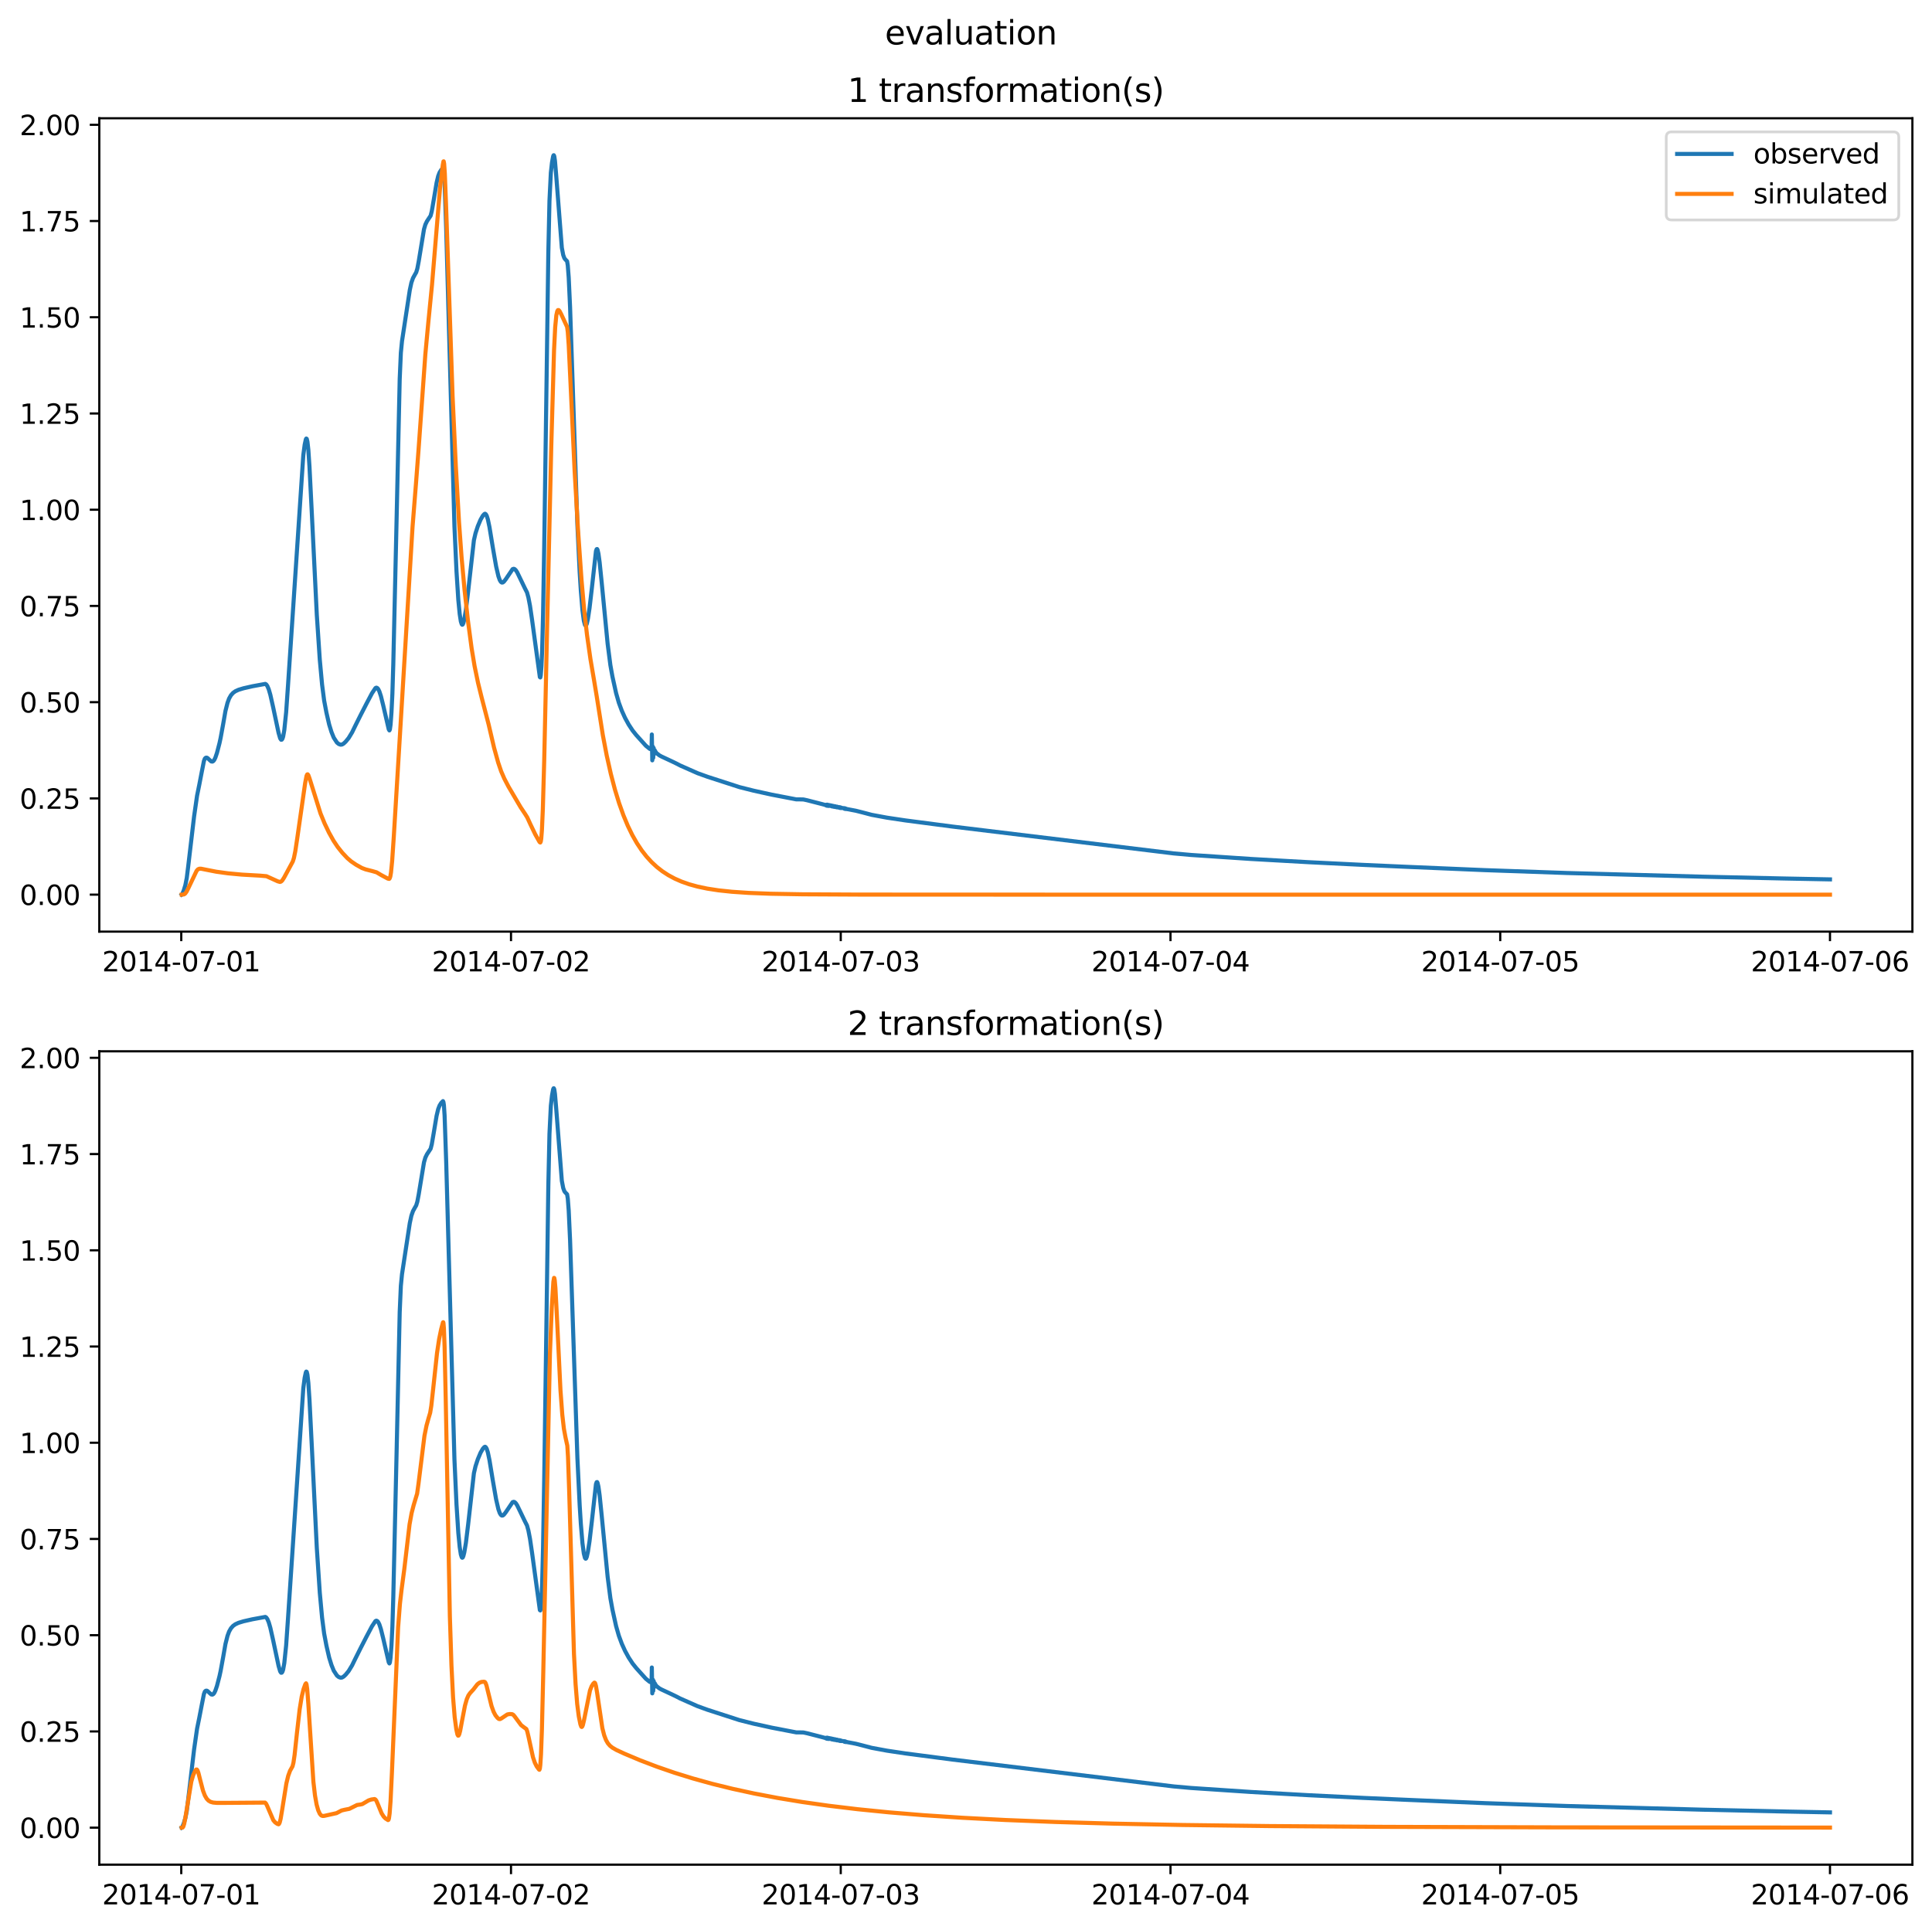 <?xml version="1.0" encoding="utf-8" standalone="no"?>
<!DOCTYPE svg PUBLIC "-//W3C//DTD SVG 1.1//EN"
  "http://www.w3.org/Graphics/SVG/1.1/DTD/svg11.dtd">
<svg xmlns:xlink="http://www.w3.org/1999/xlink" width="709.489pt" height="708.798pt" viewBox="0 0 709.489 708.798" xmlns="http://www.w3.org/2000/svg" version="1.1">
 <defs>
  <style type="text/css">*{stroke-linejoin: round; stroke-linecap: butt}</style>
 </defs>
 <g id="figure_1">
  <g id="patch_1">
   <path d="M 0 708.798 
L 709.489 708.798 
L 709.489 0 
L 0 0 
z
" style="fill: #ffffff"/>
  </g>
  <g id="axes_1">
   <g id="patch_2">
    <path d="M 36.466 342.2 
L 702.289 342.2 
L 702.289 43.44 
L 36.466 43.44 
z
" style="fill: #ffffff"/>
   </g>
   <g id="matplotlib.axis_1">
    <g id="xtick_1">
     <g id="line2d_1">
      <defs>
       <path id="m864000f21d" d="M 0 0 
L 0 3.5 
" style="stroke: #000000; stroke-width: 0.8"/>
      </defs>
      <g>
       <use xlink:href="#m864000f21d" x="66.562" y="342.2" style="stroke: #000000; stroke-width: 0.8"/>
      </g>
     </g>
     <g id="text_1">
      <!-- 2014-07-01 -->
      <g transform="translate(37.504 356.798) scale(0.1 -0.1)">
       <defs>
        <path id="DejaVuSans-32" d="M 1228 531 
L 3431 531 
L 3431 0 
L 469 0 
L 469 531 
Q 828 903 1448 1529 
Q 2069 2156 2228 2338 
Q 2531 2678 2651 2914 
Q 2772 3150 2772 3378 
Q 2772 3750 2511 3984 
Q 2250 4219 1831 4219 
Q 1534 4219 1204 4116 
Q 875 4013 500 3803 
L 500 4441 
Q 881 4594 1212 4672 
Q 1544 4750 1819 4750 
Q 2544 4750 2975 4387 
Q 3406 4025 3406 3419 
Q 3406 3131 3298 2873 
Q 3191 2616 2906 2266 
Q 2828 2175 2409 1742 
Q 1991 1309 1228 531 
z
" transform="scale(0.016)"/>
        <path id="DejaVuSans-30" d="M 2034 4250 
Q 1547 4250 1301 3770 
Q 1056 3291 1056 2328 
Q 1056 1369 1301 889 
Q 1547 409 2034 409 
Q 2525 409 2770 889 
Q 3016 1369 3016 2328 
Q 3016 3291 2770 3770 
Q 2525 4250 2034 4250 
z
M 2034 4750 
Q 2819 4750 3233 4129 
Q 3647 3509 3647 2328 
Q 3647 1150 3233 529 
Q 2819 -91 2034 -91 
Q 1250 -91 836 529 
Q 422 1150 422 2328 
Q 422 3509 836 4129 
Q 1250 4750 2034 4750 
z
" transform="scale(0.016)"/>
        <path id="DejaVuSans-31" d="M 794 531 
L 1825 531 
L 1825 4091 
L 703 3866 
L 703 4441 
L 1819 4666 
L 2450 4666 
L 2450 531 
L 3481 531 
L 3481 0 
L 794 0 
L 794 531 
z
" transform="scale(0.016)"/>
        <path id="DejaVuSans-34" d="M 2419 4116 
L 825 1625 
L 2419 1625 
L 2419 4116 
z
M 2253 4666 
L 3047 4666 
L 3047 1625 
L 3713 1625 
L 3713 1100 
L 3047 1100 
L 3047 0 
L 2419 0 
L 2419 1100 
L 313 1100 
L 313 1709 
L 2253 4666 
z
" transform="scale(0.016)"/>
        <path id="DejaVuSans-2d" d="M 313 2009 
L 1997 2009 
L 1997 1497 
L 313 1497 
L 313 2009 
z
" transform="scale(0.016)"/>
        <path id="DejaVuSans-37" d="M 525 4666 
L 3525 4666 
L 3525 4397 
L 1831 0 
L 1172 0 
L 2766 4134 
L 525 4134 
L 525 4666 
z
" transform="scale(0.016)"/>
       </defs>
       <use xlink:href="#DejaVuSans-32"/>
       <use xlink:href="#DejaVuSans-30" x="63.623"/>
       <use xlink:href="#DejaVuSans-31" x="127.246"/>
       <use xlink:href="#DejaVuSans-34" x="190.869"/>
       <use xlink:href="#DejaVuSans-2d" x="254.492"/>
       <use xlink:href="#DejaVuSans-30" x="290.576"/>
       <use xlink:href="#DejaVuSans-37" x="354.199"/>
       <use xlink:href="#DejaVuSans-2d" x="417.822"/>
       <use xlink:href="#DejaVuSans-30" x="453.906"/>
       <use xlink:href="#DejaVuSans-31" x="517.529"/>
      </g>
     </g>
    </g>
    <g id="xtick_2">
     <g id="line2d_2">
      <g>
       <use xlink:href="#m864000f21d" x="187.655" y="342.2" style="stroke: #000000; stroke-width: 0.8"/>
      </g>
     </g>
     <g id="text_2">
      <!-- 2014-07-02 -->
      <g transform="translate(158.597 356.798) scale(0.1 -0.1)">
       <use xlink:href="#DejaVuSans-32"/>
       <use xlink:href="#DejaVuSans-30" x="63.623"/>
       <use xlink:href="#DejaVuSans-31" x="127.246"/>
       <use xlink:href="#DejaVuSans-34" x="190.869"/>
       <use xlink:href="#DejaVuSans-2d" x="254.492"/>
       <use xlink:href="#DejaVuSans-30" x="290.576"/>
       <use xlink:href="#DejaVuSans-37" x="354.199"/>
       <use xlink:href="#DejaVuSans-2d" x="417.822"/>
       <use xlink:href="#DejaVuSans-30" x="453.906"/>
       <use xlink:href="#DejaVuSans-32" x="517.529"/>
      </g>
     </g>
    </g>
    <g id="xtick_3">
     <g id="line2d_3">
      <g>
       <use xlink:href="#m864000f21d" x="308.747" y="342.2" style="stroke: #000000; stroke-width: 0.8"/>
      </g>
     </g>
     <g id="text_3">
      <!-- 2014-07-03 -->
      <g transform="translate(279.689 356.798) scale(0.1 -0.1)">
       <defs>
        <path id="DejaVuSans-33" d="M 2597 2516 
Q 3050 2419 3304 2112 
Q 3559 1806 3559 1356 
Q 3559 666 3084 287 
Q 2609 -91 1734 -91 
Q 1441 -91 1130 -33 
Q 819 25 488 141 
L 488 750 
Q 750 597 1062 519 
Q 1375 441 1716 441 
Q 2309 441 2620 675 
Q 2931 909 2931 1356 
Q 2931 1769 2642 2001 
Q 2353 2234 1838 2234 
L 1294 2234 
L 1294 2753 
L 1863 2753 
Q 2328 2753 2575 2939 
Q 2822 3125 2822 3475 
Q 2822 3834 2567 4026 
Q 2313 4219 1838 4219 
Q 1578 4219 1281 4162 
Q 984 4106 628 3988 
L 628 4550 
Q 988 4650 1302 4700 
Q 1616 4750 1894 4750 
Q 2613 4750 3031 4423 
Q 3450 4097 3450 3541 
Q 3450 3153 3228 2886 
Q 3006 2619 2597 2516 
z
" transform="scale(0.016)"/>
       </defs>
       <use xlink:href="#DejaVuSans-32"/>
       <use xlink:href="#DejaVuSans-30" x="63.623"/>
       <use xlink:href="#DejaVuSans-31" x="127.246"/>
       <use xlink:href="#DejaVuSans-34" x="190.869"/>
       <use xlink:href="#DejaVuSans-2d" x="254.492"/>
       <use xlink:href="#DejaVuSans-30" x="290.576"/>
       <use xlink:href="#DejaVuSans-37" x="354.199"/>
       <use xlink:href="#DejaVuSans-2d" x="417.822"/>
       <use xlink:href="#DejaVuSans-30" x="453.906"/>
       <use xlink:href="#DejaVuSans-33" x="517.529"/>
      </g>
     </g>
    </g>
    <g id="xtick_4">
     <g id="line2d_4">
      <g>
       <use xlink:href="#m864000f21d" x="429.84" y="342.2" style="stroke: #000000; stroke-width: 0.8"/>
      </g>
     </g>
     <g id="text_4">
      <!-- 2014-07-04 -->
      <g transform="translate(400.782 356.798) scale(0.1 -0.1)">
       <use xlink:href="#DejaVuSans-32"/>
       <use xlink:href="#DejaVuSans-30" x="63.623"/>
       <use xlink:href="#DejaVuSans-31" x="127.246"/>
       <use xlink:href="#DejaVuSans-34" x="190.869"/>
       <use xlink:href="#DejaVuSans-2d" x="254.492"/>
       <use xlink:href="#DejaVuSans-30" x="290.576"/>
       <use xlink:href="#DejaVuSans-37" x="354.199"/>
       <use xlink:href="#DejaVuSans-2d" x="417.822"/>
       <use xlink:href="#DejaVuSans-30" x="453.906"/>
       <use xlink:href="#DejaVuSans-34" x="517.529"/>
      </g>
     </g>
    </g>
    <g id="xtick_5">
     <g id="line2d_5">
      <g>
       <use xlink:href="#m864000f21d" x="550.932" y="342.2" style="stroke: #000000; stroke-width: 0.8"/>
      </g>
     </g>
     <g id="text_5">
      <!-- 2014-07-05 -->
      <g transform="translate(521.874 356.798) scale(0.1 -0.1)">
       <defs>
        <path id="DejaVuSans-35" d="M 691 4666 
L 3169 4666 
L 3169 4134 
L 1269 4134 
L 1269 2991 
Q 1406 3038 1543 3061 
Q 1681 3084 1819 3084 
Q 2600 3084 3056 2656 
Q 3513 2228 3513 1497 
Q 3513 744 3044 326 
Q 2575 -91 1722 -91 
Q 1428 -91 1123 -41 
Q 819 9 494 109 
L 494 744 
Q 775 591 1075 516 
Q 1375 441 1709 441 
Q 2250 441 2565 725 
Q 2881 1009 2881 1497 
Q 2881 1984 2565 2268 
Q 2250 2553 1709 2553 
Q 1456 2553 1204 2497 
Q 953 2441 691 2322 
L 691 4666 
z
" transform="scale(0.016)"/>
       </defs>
       <use xlink:href="#DejaVuSans-32"/>
       <use xlink:href="#DejaVuSans-30" x="63.623"/>
       <use xlink:href="#DejaVuSans-31" x="127.246"/>
       <use xlink:href="#DejaVuSans-34" x="190.869"/>
       <use xlink:href="#DejaVuSans-2d" x="254.492"/>
       <use xlink:href="#DejaVuSans-30" x="290.576"/>
       <use xlink:href="#DejaVuSans-37" x="354.199"/>
       <use xlink:href="#DejaVuSans-2d" x="417.822"/>
       <use xlink:href="#DejaVuSans-30" x="453.906"/>
       <use xlink:href="#DejaVuSans-35" x="517.529"/>
      </g>
     </g>
    </g>
    <g id="xtick_6">
     <g id="line2d_6">
      <g>
       <use xlink:href="#m864000f21d" x="672.025" y="342.2" style="stroke: #000000; stroke-width: 0.8"/>
      </g>
     </g>
     <g id="text_6">
      <!-- 2014-07-06 -->
      <g transform="translate(642.967 356.798) scale(0.1 -0.1)">
       <defs>
        <path id="DejaVuSans-36" d="M 2113 2584 
Q 1688 2584 1439 2293 
Q 1191 2003 1191 1497 
Q 1191 994 1439 701 
Q 1688 409 2113 409 
Q 2538 409 2786 701 
Q 3034 994 3034 1497 
Q 3034 2003 2786 2293 
Q 2538 2584 2113 2584 
z
M 3366 4563 
L 3366 3988 
Q 3128 4100 2886 4159 
Q 2644 4219 2406 4219 
Q 1781 4219 1451 3797 
Q 1122 3375 1075 2522 
Q 1259 2794 1537 2939 
Q 1816 3084 2150 3084 
Q 2853 3084 3261 2657 
Q 3669 2231 3669 1497 
Q 3669 778 3244 343 
Q 2819 -91 2113 -91 
Q 1303 -91 875 529 
Q 447 1150 447 2328 
Q 447 3434 972 4092 
Q 1497 4750 2381 4750 
Q 2619 4750 2861 4703 
Q 3103 4656 3366 4563 
z
" transform="scale(0.016)"/>
       </defs>
       <use xlink:href="#DejaVuSans-32"/>
       <use xlink:href="#DejaVuSans-30" x="63.623"/>
       <use xlink:href="#DejaVuSans-31" x="127.246"/>
       <use xlink:href="#DejaVuSans-34" x="190.869"/>
       <use xlink:href="#DejaVuSans-2d" x="254.492"/>
       <use xlink:href="#DejaVuSans-30" x="290.576"/>
       <use xlink:href="#DejaVuSans-37" x="354.199"/>
       <use xlink:href="#DejaVuSans-2d" x="417.822"/>
       <use xlink:href="#DejaVuSans-30" x="453.906"/>
       <use xlink:href="#DejaVuSans-36" x="517.529"/>
      </g>
     </g>
    </g>
   </g>
   <g id="matplotlib.axis_2">
    <g id="ytick_1">
     <g id="line2d_7">
      <defs>
       <path id="m8c15c5db53" d="M 0 0 
L -3.5 0 
" style="stroke: #000000; stroke-width: 0.8"/>
      </defs>
      <g>
       <use xlink:href="#m8c15c5db53" x="36.466" y="328.62" style="stroke: #000000; stroke-width: 0.8"/>
      </g>
     </g>
     <g id="text_7">
      <!-- 0.00 -->
      <g transform="translate(7.2 332.419) scale(0.1 -0.1)">
       <defs>
        <path id="DejaVuSans-2e" d="M 684 794 
L 1344 794 
L 1344 0 
L 684 0 
L 684 794 
z
" transform="scale(0.016)"/>
       </defs>
       <use xlink:href="#DejaVuSans-30"/>
       <use xlink:href="#DejaVuSans-2e" x="63.623"/>
       <use xlink:href="#DejaVuSans-30" x="95.41"/>
       <use xlink:href="#DejaVuSans-30" x="159.033"/>
      </g>
     </g>
    </g>
    <g id="ytick_2">
     <g id="line2d_8">
      <g>
       <use xlink:href="#m8c15c5db53" x="36.466" y="293.272" style="stroke: #000000; stroke-width: 0.8"/>
      </g>
     </g>
     <g id="text_8">
      <!-- 0.25 -->
      <g transform="translate(7.2 297.071) scale(0.1 -0.1)">
       <use xlink:href="#DejaVuSans-30"/>
       <use xlink:href="#DejaVuSans-2e" x="63.623"/>
       <use xlink:href="#DejaVuSans-32" x="95.41"/>
       <use xlink:href="#DejaVuSans-35" x="159.033"/>
      </g>
     </g>
    </g>
    <g id="ytick_3">
     <g id="line2d_9">
      <g>
       <use xlink:href="#m8c15c5db53" x="36.466" y="257.924" style="stroke: #000000; stroke-width: 0.8"/>
      </g>
     </g>
     <g id="text_9">
      <!-- 0.50 -->
      <g transform="translate(7.2 261.724) scale(0.1 -0.1)">
       <use xlink:href="#DejaVuSans-30"/>
       <use xlink:href="#DejaVuSans-2e" x="63.623"/>
       <use xlink:href="#DejaVuSans-35" x="95.41"/>
       <use xlink:href="#DejaVuSans-30" x="159.033"/>
      </g>
     </g>
    </g>
    <g id="ytick_4">
     <g id="line2d_10">
      <g>
       <use xlink:href="#m8c15c5db53" x="36.466" y="222.577" style="stroke: #000000; stroke-width: 0.8"/>
      </g>
     </g>
     <g id="text_10">
      <!-- 0.75 -->
      <g transform="translate(7.2 226.376) scale(0.1 -0.1)">
       <use xlink:href="#DejaVuSans-30"/>
       <use xlink:href="#DejaVuSans-2e" x="63.623"/>
       <use xlink:href="#DejaVuSans-37" x="95.41"/>
       <use xlink:href="#DejaVuSans-35" x="159.033"/>
      </g>
     </g>
    </g>
    <g id="ytick_5">
     <g id="line2d_11">
      <g>
       <use xlink:href="#m8c15c5db53" x="36.466" y="187.229" style="stroke: #000000; stroke-width: 0.8"/>
      </g>
     </g>
     <g id="text_11">
      <!-- 1.00 -->
      <g transform="translate(7.2 191.028) scale(0.1 -0.1)">
       <use xlink:href="#DejaVuSans-31"/>
       <use xlink:href="#DejaVuSans-2e" x="63.623"/>
       <use xlink:href="#DejaVuSans-30" x="95.41"/>
       <use xlink:href="#DejaVuSans-30" x="159.033"/>
      </g>
     </g>
    </g>
    <g id="ytick_6">
     <g id="line2d_12">
      <g>
       <use xlink:href="#m8c15c5db53" x="36.466" y="151.881" style="stroke: #000000; stroke-width: 0.8"/>
      </g>
     </g>
     <g id="text_12">
      <!-- 1.25 -->
      <g transform="translate(7.2 155.68) scale(0.1 -0.1)">
       <use xlink:href="#DejaVuSans-31"/>
       <use xlink:href="#DejaVuSans-2e" x="63.623"/>
       <use xlink:href="#DejaVuSans-32" x="95.41"/>
       <use xlink:href="#DejaVuSans-35" x="159.033"/>
      </g>
     </g>
    </g>
    <g id="ytick_7">
     <g id="line2d_13">
      <g>
       <use xlink:href="#m8c15c5db53" x="36.466" y="116.533" style="stroke: #000000; stroke-width: 0.8"/>
      </g>
     </g>
     <g id="text_13">
      <!-- 1.50 -->
      <g transform="translate(7.2 120.332) scale(0.1 -0.1)">
       <use xlink:href="#DejaVuSans-31"/>
       <use xlink:href="#DejaVuSans-2e" x="63.623"/>
       <use xlink:href="#DejaVuSans-35" x="95.41"/>
       <use xlink:href="#DejaVuSans-30" x="159.033"/>
      </g>
     </g>
    </g>
    <g id="ytick_8">
     <g id="line2d_14">
      <g>
       <use xlink:href="#m8c15c5db53" x="36.466" y="81.185" style="stroke: #000000; stroke-width: 0.8"/>
      </g>
     </g>
     <g id="text_14">
      <!-- 1.75 -->
      <g transform="translate(7.2 84.985) scale(0.1 -0.1)">
       <use xlink:href="#DejaVuSans-31"/>
       <use xlink:href="#DejaVuSans-2e" x="63.623"/>
       <use xlink:href="#DejaVuSans-37" x="95.41"/>
       <use xlink:href="#DejaVuSans-35" x="159.033"/>
      </g>
     </g>
    </g>
    <g id="ytick_9">
     <g id="line2d_15">
      <g>
       <use xlink:href="#m8c15c5db53" x="36.466" y="45.837" style="stroke: #000000; stroke-width: 0.8"/>
      </g>
     </g>
     <g id="text_15">
      <!-- 2.00 -->
      <g transform="translate(7.2 49.637) scale(0.1 -0.1)">
       <use xlink:href="#DejaVuSans-32"/>
       <use xlink:href="#DejaVuSans-2e" x="63.623"/>
       <use xlink:href="#DejaVuSans-30" x="95.41"/>
       <use xlink:href="#DejaVuSans-30" x="159.033"/>
      </g>
     </g>
    </g>
   </g>
   <g id="line2d_16">
    <path d="M 66.73 328.614 
L 66.899 328.496 
L 67.487 327.052 
L 68.076 325.092 
L 68.58 322.523 
L 69.085 318.46 
L 71.271 299.914 
L 72.365 292.293 
L 73.205 288.149 
L 73.962 284.211 
L 74.887 279.539 
L 75.224 278.641 
L 75.56 278.334 
L 75.896 278.289 
L 76.233 278.454 
L 76.821 279.02 
L 77.578 279.688 
L 77.999 279.746 
L 78.335 279.565 
L 78.671 279.15 
L 79.092 278.281 
L 79.681 276.543 
L 80.606 272.976 
L 81.026 271.026 
L 81.951 265.971 
L 82.792 261.162 
L 83.549 258.164 
L 84.137 256.572 
L 84.81 255.384 
L 85.567 254.532 
L 86.408 253.92 
L 87.585 253.375 
L 89.435 252.816 
L 92.715 252.072 
L 97.424 251.208 
L 97.76 251.398 
L 98.181 251.993 
L 98.685 253.169 
L 99.274 255.197 
L 100.283 259.683 
L 102.301 269.201 
L 102.89 271.226 
L 103.226 271.718 
L 103.479 271.687 
L 103.731 271.315 
L 103.983 270.544 
L 104.404 268.164 
L 105.076 261.694 
L 105.749 251.997 
L 111.383 167.176 
L 111.888 163.338 
L 112.308 161.399 
L 112.476 161.086 
L 112.645 161.196 
L 112.897 162.209 
L 113.233 165.21 
L 113.654 171.463 
L 114.495 188.265 
L 116.345 225.911 
L 117.438 242.353 
L 118.279 251.479 
L 119.036 257.33 
L 119.876 261.772 
L 120.886 266.152 
L 121.727 268.879 
L 122.567 270.962 
L 123.745 272.764 
L 124.417 273.299 
L 125.09 273.538 
L 125.595 273.474 
L 126.183 273.139 
L 126.94 272.431 
L 128.033 271.094 
L 129.295 269.011 
L 130.472 266.588 
L 132.406 262.714 
L 134.593 258.447 
L 136.611 254.634 
L 137.872 252.74 
L 138.209 252.586 
L 138.545 252.715 
L 138.881 253.106 
L 139.302 253.933 
L 139.89 255.724 
L 140.731 259.109 
L 142.75 267.863 
L 143.002 268.296 
L 143.17 267.972 
L 143.422 266.21 
L 143.759 261.7 
L 144.095 254.839 
L 144.431 243.827 
L 145.525 196.009 
L 146.786 139.206 
L 147.206 129.611 
L 147.627 125.318 
L 150.486 106.559 
L 151.075 103.824 
L 151.663 102.144 
L 152.336 100.913 
L 152.841 100.042 
L 153.261 98.662 
L 153.766 95.989 
L 155.7 84.233 
L 156.204 82.49 
L 156.793 81.274 
L 158.138 79.236 
L 158.559 77.619 
L 159.316 73.208 
L 160.325 67.152 
L 160.913 64.687 
L 161.418 63.377 
L 162.007 62.418 
L 162.679 61.741 
L 162.847 62.111 
L 163.016 63.226 
L 163.268 66.983 
L 163.857 84.049 
L 166.884 193.339 
L 167.641 209.9 
L 168.313 220.416 
L 168.818 225.561 
L 169.238 228.266 
L 169.575 229.322 
L 169.743 229.475 
L 169.911 229.395 
L 170.163 228.846 
L 170.5 227.515 
L 171.089 224.038 
L 171.929 217.136 
L 174.032 198.445 
L 174.62 195.885 
L 175.461 193.303 
L 176.47 190.9 
L 177.311 189.431 
L 177.9 188.78 
L 178.152 188.705 
L 178.405 188.875 
L 178.741 189.465 
L 179.161 190.788 
L 179.75 193.612 
L 181.011 201.285 
L 182.189 208.037 
L 183.03 211.661 
L 183.534 213.08 
L 183.955 213.753 
L 184.291 213.982 
L 184.627 213.956 
L 185.048 213.649 
L 185.721 212.788 
L 188.243 209.057 
L 188.664 208.928 
L 189 209.043 
L 189.421 209.443 
L 189.925 210.218 
L 190.85 212.124 
L 192.7 215.977 
L 193.541 217.635 
L 194.046 219.479 
L 194.634 222.533 
L 195.391 227.681 
L 198.25 248.695 
L 198.418 248.837 
L 198.587 248.008 
L 198.839 244.735 
L 199.091 239.019 
L 199.428 225.621 
L 199.848 200.87 
L 200.773 135.769 
L 201.362 92.894 
L 201.782 73.767 
L 202.287 63.446 
L 202.707 59.713 
L 203.128 57.411 
L 203.296 57.027 
L 203.38 57.02 
L 203.548 57.419 
L 203.8 59.089 
L 204.221 64.038 
L 206.323 91.009 
L 206.828 93.665 
L 207.248 94.819 
L 207.584 95.271 
L 208.257 95.965 
L 208.509 97.518 
L 208.846 101.9 
L 209.35 112.855 
L 212.041 192.89 
L 212.882 210.339 
L 213.303 217.024 
L 213.891 224.079 
L 214.396 227.911 
L 214.816 229.555 
L 215.069 229.833 
L 215.237 229.722 
L 215.489 229.126 
L 215.91 227.235 
L 216.498 223.35 
L 217.339 216.151 
L 218.853 202.448 
L 219.105 201.727 
L 219.273 201.669 
L 219.441 201.961 
L 219.778 203.423 
L 220.198 206.499 
L 220.955 213.908 
L 223.141 236.458 
L 224.151 244.319 
L 224.907 248.526 
L 226.253 254.611 
L 227.262 258.126 
L 228.355 261.084 
L 229.532 263.685 
L 230.878 266.146 
L 232.307 268.326 
L 233.653 270.006 
L 237.185 273.925 
L 238.614 275.076 
L 239.035 275.216 
L 239.203 275.004 
L 239.287 274.48 
L 239.371 269.787 
L 239.539 279.287 
L 239.708 274.19 
L 239.876 278.39 
L 240.044 274.748 
L 240.212 276.729 
L 240.296 276.551 
L 240.464 275.591 
L 240.633 276.671 
L 240.801 276.169 
L 241.053 276.774 
L 241.137 276.659 
L 242.146 277.451 
L 242.903 277.867 
L 246.771 279.672 
L 248.537 280.527 
L 249.715 281.148 
L 256.19 284.013 
L 259.89 285.347 
L 271.578 289.13 
L 276.792 290.437 
L 283.435 291.899 
L 292.433 293.628 
L 293.611 293.624 
L 295.04 293.658 
L 296.386 293.945 
L 301.683 295.305 
L 303.197 295.711 
L 303.281 295.816 
L 303.449 295.589 
L 303.617 295.953 
L 303.702 295.79 
L 303.786 295.562 
L 303.87 295.621 
L 303.954 295.993 
L 304.038 295.913 
L 304.122 295.647 
L 304.206 295.675 
L 304.29 296.035 
L 304.458 295.715 
L 304.543 295.998 
L 304.627 295.937 
L 304.711 295.758 
L 304.879 296.033 
L 304.963 295.816 
L 305.131 296.062 
L 305.215 295.857 
L 305.299 296.123 
L 305.383 296.067 
L 305.468 295.908 
L 305.552 296.225 
L 305.72 296.024 
L 305.804 296.258 
L 305.888 296.008 
L 305.972 296.225 
L 306.056 296.185 
L 306.14 296.063 
L 306.224 296.349 
L 306.308 296.102 
L 306.393 296.297 
L 306.477 296.257 
L 306.561 296.179 
L 306.645 296.414 
L 306.729 296.165 
L 306.813 296.436 
L 306.897 296.261 
L 307.065 296.403 
L 307.149 296.295 
L 307.233 296.52 
L 307.318 296.287 
L 307.402 296.568 
L 307.486 296.331 
L 307.57 296.554 
L 307.654 296.433 
L 307.822 296.54 
L 307.906 296.482 
L 307.99 296.622 
L 308.074 296.466 
L 308.158 296.692 
L 308.243 296.483 
L 308.327 296.74 
L 308.411 296.502 
L 308.495 296.774 
L 308.579 296.554 
L 308.663 296.795 
L 308.747 296.596 
L 308.831 296.797 
L 308.915 296.671 
L 308.999 296.801 
L 309.083 296.722 
L 309.252 296.796 
L 310.008 296.86 
L 310.093 297.068 
L 310.177 296.876 
L 310.261 297.113 
L 310.345 296.908 
L 310.429 297.145 
L 310.513 296.975 
L 310.597 297.162 
L 310.681 297.044 
L 310.765 297.177 
L 310.849 297.115 
L 311.102 297.195 
L 314.297 297.801 
L 316.652 298.396 
L 320.1 299.301 
L 325.734 300.344 
L 332.461 301.349 
L 349.7 303.603 
L 431.101 313.483 
L 437.408 314.043 
L 459.524 315.519 
L 480.463 316.694 
L 500.897 317.702 
L 517.211 318.425 
L 545.382 319.619 
L 575.487 320.67 
L 625.438 322.026 
L 655.122 322.683 
L 672.025 323.011 
L 672.025 323.011 
" clip-path="url(#p0f41e858fd)" style="fill: none; stroke: #1f77b4; stroke-width: 1.5; stroke-linecap: square"/>
   </g>
   <g id="line2d_17">
    <path d="M 66.73 328.62 
L 67.571 328.53 
L 67.992 328.241 
L 68.496 327.553 
L 69.253 326.056 
L 72.196 319.87 
L 72.701 319.309 
L 73.205 319.101 
L 73.878 319.101 
L 75.392 319.402 
L 79.428 320.194 
L 83.717 320.786 
L 88.847 321.262 
L 95.406 321.634 
L 97.844 321.841 
L 99.022 322.376 
L 101.965 323.713 
L 102.806 323.951 
L 103.226 323.817 
L 103.647 323.417 
L 104.319 322.375 
L 107.515 316.453 
L 107.935 315.154 
L 108.44 312.688 
L 109.197 307.655 
L 112.056 287.672 
L 112.56 285.019 
L 112.813 284.46 
L 112.981 284.414 
L 113.233 284.728 
L 113.654 285.862 
L 117.69 298.768 
L 119.204 302.47 
L 120.801 305.807 
L 122.483 308.816 
L 123.997 311.091 
L 125.679 313.202 
L 127.529 315.174 
L 128.958 316.404 
L 130.808 317.659 
L 132.911 318.833 
L 134.256 319.338 
L 136.695 319.958 
L 138.293 320.42 
L 139.974 321.413 
L 142.413 322.724 
L 142.918 322.84 
L 143.086 322.676 
L 143.338 321.956 
L 143.59 320.479 
L 144.011 316.24 
L 144.6 307.513 
L 151.495 193.567 
L 152.756 177.671 
L 153.681 165.519 
L 156.204 130.09 
L 157.297 118.371 
L 158.643 104.64 
L 161.586 69.183 
L 162.595 60.629 
L 162.847 59.288 
L 162.932 59.256 
L 163.1 60.094 
L 163.352 63.709 
L 163.773 74.465 
L 166.211 145.669 
L 167.388 171.085 
L 168.566 191.797 
L 169.491 204.564 
L 170.584 216.579 
L 171.845 227.992 
L 173.191 238.118 
L 174.284 244.689 
L 175.545 250.81 
L 176.891 256.273 
L 179.414 265.998 
L 181.432 274.642 
L 182.945 280.095 
L 184.039 283.314 
L 185.216 286.03 
L 186.73 288.928 
L 191.186 296.51 
L 192.868 299.038 
L 193.625 300.258 
L 194.802 302.821 
L 196.568 306.494 
L 198.166 309.324 
L 198.418 309.471 
L 198.587 309.117 
L 198.755 308.113 
L 199.007 304.963 
L 199.343 297.318 
L 199.848 279.522 
L 200.941 229.513 
L 202.455 163.533 
L 203.464 128.61 
L 203.884 120.145 
L 204.305 115.801 
L 204.641 114.307 
L 204.893 113.905 
L 205.146 113.895 
L 205.482 114.256 
L 206.071 115.373 
L 208.257 120.092 
L 208.509 121.933 
L 208.846 126.682 
L 209.519 140.906 
L 211.032 173.258 
L 212.294 195.083 
L 213.555 213.043 
L 214.564 224.49 
L 215.573 233.254 
L 216.835 242.123 
L 218.18 250.032 
L 219.105 255.603 
L 221.376 270.013 
L 222.805 277.512 
L 224.319 284.281 
L 225.832 290.055 
L 227.346 295.003 
L 228.944 299.479 
L 230.542 303.314 
L 232.223 306.77 
L 233.905 309.727 
L 235.671 312.38 
L 237.437 314.644 
L 239.287 316.665 
L 241.221 318.456 
L 243.239 320.032 
L 245.426 321.458 
L 247.78 322.725 
L 250.303 323.831 
L 253.078 324.807 
L 256.19 325.664 
L 259.721 326.404 
L 263.842 327.036 
L 268.803 327.562 
L 274.942 327.977 
L 283.015 328.286 
L 294.704 328.49 
L 315.39 328.596 
L 384.346 328.62 
L 672.025 328.62 
L 672.025 328.62 
" clip-path="url(#p0f41e858fd)" style="fill: none; stroke: #ff7f0e; stroke-width: 1.5; stroke-linecap: square"/>
   </g>
   <g id="patch_3">
    <path d="M 36.466 342.2 
L 36.466 43.44 
" style="fill: none; stroke: #000000; stroke-width: 0.8; stroke-linejoin: miter; stroke-linecap: square"/>
   </g>
   <g id="patch_4">
    <path d="M 702.289 342.2 
L 702.289 43.44 
" style="fill: none; stroke: #000000; stroke-width: 0.8; stroke-linejoin: miter; stroke-linecap: square"/>
   </g>
   <g id="patch_5">
    <path d="M 36.466 342.2 
L 702.289 342.2 
" style="fill: none; stroke: #000000; stroke-width: 0.8; stroke-linejoin: miter; stroke-linecap: square"/>
   </g>
   <g id="patch_6">
    <path d="M 36.466 43.44 
L 702.289 43.44 
" style="fill: none; stroke: #000000; stroke-width: 0.8; stroke-linejoin: miter; stroke-linecap: square"/>
   </g>
   <g id="text_16">
    <!-- 1 transformation(s) -->
    <g transform="translate(311.263 37.44) scale(0.12 -0.12)">
     <defs>
      <path id="DejaVuSans-20" transform="scale(0.016)"/>
      <path id="DejaVuSans-74" d="M 1172 4494 
L 1172 3500 
L 2356 3500 
L 2356 3053 
L 1172 3053 
L 1172 1153 
Q 1172 725 1289 603 
Q 1406 481 1766 481 
L 2356 481 
L 2356 0 
L 1766 0 
Q 1100 0 847 248 
Q 594 497 594 1153 
L 594 3053 
L 172 3053 
L 172 3500 
L 594 3500 
L 594 4494 
L 1172 4494 
z
" transform="scale(0.016)"/>
      <path id="DejaVuSans-72" d="M 2631 2963 
Q 2534 3019 2420 3045 
Q 2306 3072 2169 3072 
Q 1681 3072 1420 2755 
Q 1159 2438 1159 1844 
L 1159 0 
L 581 0 
L 581 3500 
L 1159 3500 
L 1159 2956 
Q 1341 3275 1631 3429 
Q 1922 3584 2338 3584 
Q 2397 3584 2469 3576 
Q 2541 3569 2628 3553 
L 2631 2963 
z
" transform="scale(0.016)"/>
      <path id="DejaVuSans-61" d="M 2194 1759 
Q 1497 1759 1228 1600 
Q 959 1441 959 1056 
Q 959 750 1161 570 
Q 1363 391 1709 391 
Q 2188 391 2477 730 
Q 2766 1069 2766 1631 
L 2766 1759 
L 2194 1759 
z
M 3341 1997 
L 3341 0 
L 2766 0 
L 2766 531 
Q 2569 213 2275 61 
Q 1981 -91 1556 -91 
Q 1019 -91 701 211 
Q 384 513 384 1019 
Q 384 1609 779 1909 
Q 1175 2209 1959 2209 
L 2766 2209 
L 2766 2266 
Q 2766 2663 2505 2880 
Q 2244 3097 1772 3097 
Q 1472 3097 1187 3025 
Q 903 2953 641 2809 
L 641 3341 
Q 956 3463 1253 3523 
Q 1550 3584 1831 3584 
Q 2591 3584 2966 3190 
Q 3341 2797 3341 1997 
z
" transform="scale(0.016)"/>
      <path id="DejaVuSans-6e" d="M 3513 2113 
L 3513 0 
L 2938 0 
L 2938 2094 
Q 2938 2591 2744 2837 
Q 2550 3084 2163 3084 
Q 1697 3084 1428 2787 
Q 1159 2491 1159 1978 
L 1159 0 
L 581 0 
L 581 3500 
L 1159 3500 
L 1159 2956 
Q 1366 3272 1645 3428 
Q 1925 3584 2291 3584 
Q 2894 3584 3203 3211 
Q 3513 2838 3513 2113 
z
" transform="scale(0.016)"/>
      <path id="DejaVuSans-73" d="M 2834 3397 
L 2834 2853 
Q 2591 2978 2328 3040 
Q 2066 3103 1784 3103 
Q 1356 3103 1142 2972 
Q 928 2841 928 2578 
Q 928 2378 1081 2264 
Q 1234 2150 1697 2047 
L 1894 2003 
Q 2506 1872 2764 1633 
Q 3022 1394 3022 966 
Q 3022 478 2636 193 
Q 2250 -91 1575 -91 
Q 1294 -91 989 -36 
Q 684 19 347 128 
L 347 722 
Q 666 556 975 473 
Q 1284 391 1588 391 
Q 1994 391 2212 530 
Q 2431 669 2431 922 
Q 2431 1156 2273 1281 
Q 2116 1406 1581 1522 
L 1381 1569 
Q 847 1681 609 1914 
Q 372 2147 372 2553 
Q 372 3047 722 3315 
Q 1072 3584 1716 3584 
Q 2034 3584 2315 3537 
Q 2597 3491 2834 3397 
z
" transform="scale(0.016)"/>
      <path id="DejaVuSans-66" d="M 2375 4863 
L 2375 4384 
L 1825 4384 
Q 1516 4384 1395 4259 
Q 1275 4134 1275 3809 
L 1275 3500 
L 2222 3500 
L 2222 3053 
L 1275 3053 
L 1275 0 
L 697 0 
L 697 3053 
L 147 3053 
L 147 3500 
L 697 3500 
L 697 3744 
Q 697 4328 969 4595 
Q 1241 4863 1831 4863 
L 2375 4863 
z
" transform="scale(0.016)"/>
      <path id="DejaVuSans-6f" d="M 1959 3097 
Q 1497 3097 1228 2736 
Q 959 2375 959 1747 
Q 959 1119 1226 758 
Q 1494 397 1959 397 
Q 2419 397 2687 759 
Q 2956 1122 2956 1747 
Q 2956 2369 2687 2733 
Q 2419 3097 1959 3097 
z
M 1959 3584 
Q 2709 3584 3137 3096 
Q 3566 2609 3566 1747 
Q 3566 888 3137 398 
Q 2709 -91 1959 -91 
Q 1206 -91 779 398 
Q 353 888 353 1747 
Q 353 2609 779 3096 
Q 1206 3584 1959 3584 
z
" transform="scale(0.016)"/>
      <path id="DejaVuSans-6d" d="M 3328 2828 
Q 3544 3216 3844 3400 
Q 4144 3584 4550 3584 
Q 5097 3584 5394 3201 
Q 5691 2819 5691 2113 
L 5691 0 
L 5113 0 
L 5113 2094 
Q 5113 2597 4934 2840 
Q 4756 3084 4391 3084 
Q 3944 3084 3684 2787 
Q 3425 2491 3425 1978 
L 3425 0 
L 2847 0 
L 2847 2094 
Q 2847 2600 2669 2842 
Q 2491 3084 2119 3084 
Q 1678 3084 1418 2786 
Q 1159 2488 1159 1978 
L 1159 0 
L 581 0 
L 581 3500 
L 1159 3500 
L 1159 2956 
Q 1356 3278 1631 3431 
Q 1906 3584 2284 3584 
Q 2666 3584 2933 3390 
Q 3200 3197 3328 2828 
z
" transform="scale(0.016)"/>
      <path id="DejaVuSans-69" d="M 603 3500 
L 1178 3500 
L 1178 0 
L 603 0 
L 603 3500 
z
M 603 4863 
L 1178 4863 
L 1178 4134 
L 603 4134 
L 603 4863 
z
" transform="scale(0.016)"/>
      <path id="DejaVuSans-28" d="M 1984 4856 
Q 1566 4138 1362 3434 
Q 1159 2731 1159 2009 
Q 1159 1288 1364 580 
Q 1569 -128 1984 -844 
L 1484 -844 
Q 1016 -109 783 600 
Q 550 1309 550 2009 
Q 550 2706 781 3412 
Q 1013 4119 1484 4856 
L 1984 4856 
z
" transform="scale(0.016)"/>
      <path id="DejaVuSans-29" d="M 513 4856 
L 1013 4856 
Q 1481 4119 1714 3412 
Q 1947 2706 1947 2009 
Q 1947 1309 1714 600 
Q 1481 -109 1013 -844 
L 513 -844 
Q 928 -128 1133 580 
Q 1338 1288 1338 2009 
Q 1338 2731 1133 3434 
Q 928 4138 513 4856 
z
" transform="scale(0.016)"/>
     </defs>
     <use xlink:href="#DejaVuSans-31"/>
     <use xlink:href="#DejaVuSans-20" x="63.623"/>
     <use xlink:href="#DejaVuSans-74" x="95.41"/>
     <use xlink:href="#DejaVuSans-72" x="134.619"/>
     <use xlink:href="#DejaVuSans-61" x="175.732"/>
     <use xlink:href="#DejaVuSans-6e" x="237.012"/>
     <use xlink:href="#DejaVuSans-73" x="300.391"/>
     <use xlink:href="#DejaVuSans-66" x="352.49"/>
     <use xlink:href="#DejaVuSans-6f" x="387.695"/>
     <use xlink:href="#DejaVuSans-72" x="448.877"/>
     <use xlink:href="#DejaVuSans-6d" x="488.24"/>
     <use xlink:href="#DejaVuSans-61" x="585.652"/>
     <use xlink:href="#DejaVuSans-74" x="646.932"/>
     <use xlink:href="#DejaVuSans-69" x="686.141"/>
     <use xlink:href="#DejaVuSans-6f" x="713.924"/>
     <use xlink:href="#DejaVuSans-6e" x="775.105"/>
     <use xlink:href="#DejaVuSans-28" x="838.484"/>
     <use xlink:href="#DejaVuSans-73" x="877.498"/>
     <use xlink:href="#DejaVuSans-29" x="929.598"/>
    </g>
   </g>
   <g id="legend_1">
    <g id="patch_7">
     <path d="M 613.896 80.796 
L 695.289 80.796 
Q 697.289 80.796 697.289 78.796 
L 697.289 50.44 
Q 697.289 48.44 695.289 48.44 
L 613.896 48.44 
Q 611.896 48.44 611.896 50.44 
L 611.896 78.796 
Q 611.896 80.796 613.896 80.796 
z
" style="fill: #ffffff; opacity: 0.8; stroke: #cccccc; stroke-linejoin: miter"/>
    </g>
    <g id="line2d_18">
     <path d="M 615.896 56.538 
L 625.896 56.538 
L 635.896 56.538 
" style="fill: none; stroke: #1f77b4; stroke-width: 1.5; stroke-linecap: square"/>
    </g>
    <g id="text_17">
     <!-- observed -->
     <g transform="translate(643.896 60.038) scale(0.1 -0.1)">
      <defs>
       <path id="DejaVuSans-62" d="M 3116 1747 
Q 3116 2381 2855 2742 
Q 2594 3103 2138 3103 
Q 1681 3103 1420 2742 
Q 1159 2381 1159 1747 
Q 1159 1113 1420 752 
Q 1681 391 2138 391 
Q 2594 391 2855 752 
Q 3116 1113 3116 1747 
z
M 1159 2969 
Q 1341 3281 1617 3432 
Q 1894 3584 2278 3584 
Q 2916 3584 3314 3078 
Q 3713 2572 3713 1747 
Q 3713 922 3314 415 
Q 2916 -91 2278 -91 
Q 1894 -91 1617 61 
Q 1341 213 1159 525 
L 1159 0 
L 581 0 
L 581 4863 
L 1159 4863 
L 1159 2969 
z
" transform="scale(0.016)"/>
       <path id="DejaVuSans-65" d="M 3597 1894 
L 3597 1613 
L 953 1613 
Q 991 1019 1311 708 
Q 1631 397 2203 397 
Q 2534 397 2845 478 
Q 3156 559 3463 722 
L 3463 178 
Q 3153 47 2828 -22 
Q 2503 -91 2169 -91 
Q 1331 -91 842 396 
Q 353 884 353 1716 
Q 353 2575 817 3079 
Q 1281 3584 2069 3584 
Q 2775 3584 3186 3129 
Q 3597 2675 3597 1894 
z
M 3022 2063 
Q 3016 2534 2758 2815 
Q 2500 3097 2075 3097 
Q 1594 3097 1305 2825 
Q 1016 2553 972 2059 
L 3022 2063 
z
" transform="scale(0.016)"/>
       <path id="DejaVuSans-76" d="M 191 3500 
L 800 3500 
L 1894 563 
L 2988 3500 
L 3597 3500 
L 2284 0 
L 1503 0 
L 191 3500 
z
" transform="scale(0.016)"/>
       <path id="DejaVuSans-64" d="M 2906 2969 
L 2906 4863 
L 3481 4863 
L 3481 0 
L 2906 0 
L 2906 525 
Q 2725 213 2448 61 
Q 2172 -91 1784 -91 
Q 1150 -91 751 415 
Q 353 922 353 1747 
Q 353 2572 751 3078 
Q 1150 3584 1784 3584 
Q 2172 3584 2448 3432 
Q 2725 3281 2906 2969 
z
M 947 1747 
Q 947 1113 1208 752 
Q 1469 391 1925 391 
Q 2381 391 2643 752 
Q 2906 1113 2906 1747 
Q 2906 2381 2643 2742 
Q 2381 3103 1925 3103 
Q 1469 3103 1208 2742 
Q 947 2381 947 1747 
z
" transform="scale(0.016)"/>
      </defs>
      <use xlink:href="#DejaVuSans-6f"/>
      <use xlink:href="#DejaVuSans-62" x="61.182"/>
      <use xlink:href="#DejaVuSans-73" x="124.658"/>
      <use xlink:href="#DejaVuSans-65" x="176.758"/>
      <use xlink:href="#DejaVuSans-72" x="238.281"/>
      <use xlink:href="#DejaVuSans-76" x="279.395"/>
      <use xlink:href="#DejaVuSans-65" x="338.574"/>
      <use xlink:href="#DejaVuSans-64" x="400.098"/>
     </g>
    </g>
    <g id="line2d_19">
     <path d="M 615.896 71.217 
L 625.896 71.217 
L 635.896 71.217 
" style="fill: none; stroke: #ff7f0e; stroke-width: 1.5; stroke-linecap: square"/>
    </g>
    <g id="text_18">
     <!-- simulated -->
     <g transform="translate(643.896 74.717) scale(0.1 -0.1)">
      <defs>
       <path id="DejaVuSans-75" d="M 544 1381 
L 544 3500 
L 1119 3500 
L 1119 1403 
Q 1119 906 1312 657 
Q 1506 409 1894 409 
Q 2359 409 2629 706 
Q 2900 1003 2900 1516 
L 2900 3500 
L 3475 3500 
L 3475 0 
L 2900 0 
L 2900 538 
Q 2691 219 2414 64 
Q 2138 -91 1772 -91 
Q 1169 -91 856 284 
Q 544 659 544 1381 
z
M 1991 3584 
L 1991 3584 
z
" transform="scale(0.016)"/>
       <path id="DejaVuSans-6c" d="M 603 4863 
L 1178 4863 
L 1178 0 
L 603 0 
L 603 4863 
z
" transform="scale(0.016)"/>
      </defs>
      <use xlink:href="#DejaVuSans-73"/>
      <use xlink:href="#DejaVuSans-69" x="52.1"/>
      <use xlink:href="#DejaVuSans-6d" x="79.883"/>
      <use xlink:href="#DejaVuSans-75" x="177.295"/>
      <use xlink:href="#DejaVuSans-6c" x="240.674"/>
      <use xlink:href="#DejaVuSans-61" x="268.457"/>
      <use xlink:href="#DejaVuSans-74" x="329.736"/>
      <use xlink:href="#DejaVuSans-65" x="368.945"/>
      <use xlink:href="#DejaVuSans-64" x="430.469"/>
     </g>
    </g>
   </g>
  </g>
  <g id="axes_2">
   <g id="patch_8">
    <path d="M 36.466 684.92 
L 702.289 684.92 
L 702.289 386.16 
L 36.466 386.16 
z
" style="fill: #ffffff"/>
   </g>
   <g id="matplotlib.axis_3">
    <g id="xtick_7">
     <g id="line2d_20">
      <g>
       <use xlink:href="#m864000f21d" x="66.562" y="684.92" style="stroke: #000000; stroke-width: 0.8"/>
      </g>
     </g>
     <g id="text_19">
      <!-- 2014-07-01 -->
      <g transform="translate(37.504 699.518) scale(0.1 -0.1)">
       <use xlink:href="#DejaVuSans-32"/>
       <use xlink:href="#DejaVuSans-30" x="63.623"/>
       <use xlink:href="#DejaVuSans-31" x="127.246"/>
       <use xlink:href="#DejaVuSans-34" x="190.869"/>
       <use xlink:href="#DejaVuSans-2d" x="254.492"/>
       <use xlink:href="#DejaVuSans-30" x="290.576"/>
       <use xlink:href="#DejaVuSans-37" x="354.199"/>
       <use xlink:href="#DejaVuSans-2d" x="417.822"/>
       <use xlink:href="#DejaVuSans-30" x="453.906"/>
       <use xlink:href="#DejaVuSans-31" x="517.529"/>
      </g>
     </g>
    </g>
    <g id="xtick_8">
     <g id="line2d_21">
      <g>
       <use xlink:href="#m864000f21d" x="187.655" y="684.92" style="stroke: #000000; stroke-width: 0.8"/>
      </g>
     </g>
     <g id="text_20">
      <!-- 2014-07-02 -->
      <g transform="translate(158.597 699.518) scale(0.1 -0.1)">
       <use xlink:href="#DejaVuSans-32"/>
       <use xlink:href="#DejaVuSans-30" x="63.623"/>
       <use xlink:href="#DejaVuSans-31" x="127.246"/>
       <use xlink:href="#DejaVuSans-34" x="190.869"/>
       <use xlink:href="#DejaVuSans-2d" x="254.492"/>
       <use xlink:href="#DejaVuSans-30" x="290.576"/>
       <use xlink:href="#DejaVuSans-37" x="354.199"/>
       <use xlink:href="#DejaVuSans-2d" x="417.822"/>
       <use xlink:href="#DejaVuSans-30" x="453.906"/>
       <use xlink:href="#DejaVuSans-32" x="517.529"/>
      </g>
     </g>
    </g>
    <g id="xtick_9">
     <g id="line2d_22">
      <g>
       <use xlink:href="#m864000f21d" x="308.747" y="684.92" style="stroke: #000000; stroke-width: 0.8"/>
      </g>
     </g>
     <g id="text_21">
      <!-- 2014-07-03 -->
      <g transform="translate(279.689 699.518) scale(0.1 -0.1)">
       <use xlink:href="#DejaVuSans-32"/>
       <use xlink:href="#DejaVuSans-30" x="63.623"/>
       <use xlink:href="#DejaVuSans-31" x="127.246"/>
       <use xlink:href="#DejaVuSans-34" x="190.869"/>
       <use xlink:href="#DejaVuSans-2d" x="254.492"/>
       <use xlink:href="#DejaVuSans-30" x="290.576"/>
       <use xlink:href="#DejaVuSans-37" x="354.199"/>
       <use xlink:href="#DejaVuSans-2d" x="417.822"/>
       <use xlink:href="#DejaVuSans-30" x="453.906"/>
       <use xlink:href="#DejaVuSans-33" x="517.529"/>
      </g>
     </g>
    </g>
    <g id="xtick_10">
     <g id="line2d_23">
      <g>
       <use xlink:href="#m864000f21d" x="429.84" y="684.92" style="stroke: #000000; stroke-width: 0.8"/>
      </g>
     </g>
     <g id="text_22">
      <!-- 2014-07-04 -->
      <g transform="translate(400.782 699.518) scale(0.1 -0.1)">
       <use xlink:href="#DejaVuSans-32"/>
       <use xlink:href="#DejaVuSans-30" x="63.623"/>
       <use xlink:href="#DejaVuSans-31" x="127.246"/>
       <use xlink:href="#DejaVuSans-34" x="190.869"/>
       <use xlink:href="#DejaVuSans-2d" x="254.492"/>
       <use xlink:href="#DejaVuSans-30" x="290.576"/>
       <use xlink:href="#DejaVuSans-37" x="354.199"/>
       <use xlink:href="#DejaVuSans-2d" x="417.822"/>
       <use xlink:href="#DejaVuSans-30" x="453.906"/>
       <use xlink:href="#DejaVuSans-34" x="517.529"/>
      </g>
     </g>
    </g>
    <g id="xtick_11">
     <g id="line2d_24">
      <g>
       <use xlink:href="#m864000f21d" x="550.932" y="684.92" style="stroke: #000000; stroke-width: 0.8"/>
      </g>
     </g>
     <g id="text_23">
      <!-- 2014-07-05 -->
      <g transform="translate(521.874 699.518) scale(0.1 -0.1)">
       <use xlink:href="#DejaVuSans-32"/>
       <use xlink:href="#DejaVuSans-30" x="63.623"/>
       <use xlink:href="#DejaVuSans-31" x="127.246"/>
       <use xlink:href="#DejaVuSans-34" x="190.869"/>
       <use xlink:href="#DejaVuSans-2d" x="254.492"/>
       <use xlink:href="#DejaVuSans-30" x="290.576"/>
       <use xlink:href="#DejaVuSans-37" x="354.199"/>
       <use xlink:href="#DejaVuSans-2d" x="417.822"/>
       <use xlink:href="#DejaVuSans-30" x="453.906"/>
       <use xlink:href="#DejaVuSans-35" x="517.529"/>
      </g>
     </g>
    </g>
    <g id="xtick_12">
     <g id="line2d_25">
      <g>
       <use xlink:href="#m864000f21d" x="672.025" y="684.92" style="stroke: #000000; stroke-width: 0.8"/>
      </g>
     </g>
     <g id="text_24">
      <!-- 2014-07-06 -->
      <g transform="translate(642.967 699.518) scale(0.1 -0.1)">
       <use xlink:href="#DejaVuSans-32"/>
       <use xlink:href="#DejaVuSans-30" x="63.623"/>
       <use xlink:href="#DejaVuSans-31" x="127.246"/>
       <use xlink:href="#DejaVuSans-34" x="190.869"/>
       <use xlink:href="#DejaVuSans-2d" x="254.492"/>
       <use xlink:href="#DejaVuSans-30" x="290.576"/>
       <use xlink:href="#DejaVuSans-37" x="354.199"/>
       <use xlink:href="#DejaVuSans-2d" x="417.822"/>
       <use xlink:href="#DejaVuSans-30" x="453.906"/>
       <use xlink:href="#DejaVuSans-36" x="517.529"/>
      </g>
     </g>
    </g>
   </g>
   <g id="matplotlib.axis_4">
    <g id="ytick_10">
     <g id="line2d_26">
      <g>
       <use xlink:href="#m8c15c5db53" x="36.466" y="671.328" style="stroke: #000000; stroke-width: 0.8"/>
      </g>
     </g>
     <g id="text_25">
      <!-- 0.00 -->
      <g transform="translate(7.2 675.128) scale(0.1 -0.1)">
       <use xlink:href="#DejaVuSans-30"/>
       <use xlink:href="#DejaVuSans-2e" x="63.623"/>
       <use xlink:href="#DejaVuSans-30" x="95.41"/>
       <use xlink:href="#DejaVuSans-30" x="159.033"/>
      </g>
     </g>
    </g>
    <g id="ytick_11">
     <g id="line2d_27">
      <g>
       <use xlink:href="#m8c15c5db53" x="36.466" y="635.982" style="stroke: #000000; stroke-width: 0.8"/>
      </g>
     </g>
     <g id="text_26">
      <!-- 0.25 -->
      <g transform="translate(7.2 639.781) scale(0.1 -0.1)">
       <use xlink:href="#DejaVuSans-30"/>
       <use xlink:href="#DejaVuSans-2e" x="63.623"/>
       <use xlink:href="#DejaVuSans-32" x="95.41"/>
       <use xlink:href="#DejaVuSans-35" x="159.033"/>
      </g>
     </g>
    </g>
    <g id="ytick_12">
     <g id="line2d_28">
      <g>
       <use xlink:href="#m8c15c5db53" x="36.466" y="600.636" style="stroke: #000000; stroke-width: 0.8"/>
      </g>
     </g>
     <g id="text_27">
      <!-- 0.50 -->
      <g transform="translate(7.2 604.435) scale(0.1 -0.1)">
       <use xlink:href="#DejaVuSans-30"/>
       <use xlink:href="#DejaVuSans-2e" x="63.623"/>
       <use xlink:href="#DejaVuSans-35" x="95.41"/>
       <use xlink:href="#DejaVuSans-30" x="159.033"/>
      </g>
     </g>
    </g>
    <g id="ytick_13">
     <g id="line2d_29">
      <g>
       <use xlink:href="#m8c15c5db53" x="36.466" y="565.289" style="stroke: #000000; stroke-width: 0.8"/>
      </g>
     </g>
     <g id="text_28">
      <!-- 0.75 -->
      <g transform="translate(7.2 569.089) scale(0.1 -0.1)">
       <use xlink:href="#DejaVuSans-30"/>
       <use xlink:href="#DejaVuSans-2e" x="63.623"/>
       <use xlink:href="#DejaVuSans-37" x="95.41"/>
       <use xlink:href="#DejaVuSans-35" x="159.033"/>
      </g>
     </g>
    </g>
    <g id="ytick_14">
     <g id="line2d_30">
      <g>
       <use xlink:href="#m8c15c5db53" x="36.466" y="529.943" style="stroke: #000000; stroke-width: 0.8"/>
      </g>
     </g>
     <g id="text_29">
      <!-- 1.00 -->
      <g transform="translate(7.2 533.742) scale(0.1 -0.1)">
       <use xlink:href="#DejaVuSans-31"/>
       <use xlink:href="#DejaVuSans-2e" x="63.623"/>
       <use xlink:href="#DejaVuSans-30" x="95.41"/>
       <use xlink:href="#DejaVuSans-30" x="159.033"/>
      </g>
     </g>
    </g>
    <g id="ytick_15">
     <g id="line2d_31">
      <g>
       <use xlink:href="#m8c15c5db53" x="36.466" y="494.597" style="stroke: #000000; stroke-width: 0.8"/>
      </g>
     </g>
     <g id="text_30">
      <!-- 1.25 -->
      <g transform="translate(7.2 498.396) scale(0.1 -0.1)">
       <use xlink:href="#DejaVuSans-31"/>
       <use xlink:href="#DejaVuSans-2e" x="63.623"/>
       <use xlink:href="#DejaVuSans-32" x="95.41"/>
       <use xlink:href="#DejaVuSans-35" x="159.033"/>
      </g>
     </g>
    </g>
    <g id="ytick_16">
     <g id="line2d_32">
      <g>
       <use xlink:href="#m8c15c5db53" x="36.466" y="459.251" style="stroke: #000000; stroke-width: 0.8"/>
      </g>
     </g>
     <g id="text_31">
      <!-- 1.50 -->
      <g transform="translate(7.2 463.05) scale(0.1 -0.1)">
       <use xlink:href="#DejaVuSans-31"/>
       <use xlink:href="#DejaVuSans-2e" x="63.623"/>
       <use xlink:href="#DejaVuSans-35" x="95.41"/>
       <use xlink:href="#DejaVuSans-30" x="159.033"/>
      </g>
     </g>
    </g>
    <g id="ytick_17">
     <g id="line2d_33">
      <g>
       <use xlink:href="#m8c15c5db53" x="36.466" y="423.904" style="stroke: #000000; stroke-width: 0.8"/>
      </g>
     </g>
     <g id="text_32">
      <!-- 1.75 -->
      <g transform="translate(7.2 427.703) scale(0.1 -0.1)">
       <use xlink:href="#DejaVuSans-31"/>
       <use xlink:href="#DejaVuSans-2e" x="63.623"/>
       <use xlink:href="#DejaVuSans-37" x="95.41"/>
       <use xlink:href="#DejaVuSans-35" x="159.033"/>
      </g>
     </g>
    </g>
    <g id="ytick_18">
     <g id="line2d_34">
      <g>
       <use xlink:href="#m8c15c5db53" x="36.466" y="388.558" style="stroke: #000000; stroke-width: 0.8"/>
      </g>
     </g>
     <g id="text_33">
      <!-- 2.00 -->
      <g transform="translate(7.2 392.357) scale(0.1 -0.1)">
       <use xlink:href="#DejaVuSans-32"/>
       <use xlink:href="#DejaVuSans-2e" x="63.623"/>
       <use xlink:href="#DejaVuSans-30" x="95.41"/>
       <use xlink:href="#DejaVuSans-30" x="159.033"/>
      </g>
     </g>
    </g>
   </g>
   <g id="line2d_35">
    <path d="M 66.73 671.322 
L 66.899 671.205 
L 67.487 669.76 
L 68.076 667.8 
L 68.58 665.232 
L 69.085 661.169 
L 71.271 642.624 
L 72.365 635.003 
L 73.205 630.859 
L 73.962 626.921 
L 74.887 622.249 
L 75.224 621.352 
L 75.56 621.044 
L 75.896 621 
L 76.233 621.164 
L 76.821 621.731 
L 77.578 622.398 
L 77.999 622.456 
L 78.335 622.276 
L 78.671 621.86 
L 79.092 620.992 
L 79.681 619.253 
L 80.606 615.687 
L 81.026 613.737 
L 81.951 608.682 
L 82.792 603.874 
L 83.549 600.876 
L 84.137 599.283 
L 84.81 598.095 
L 85.567 597.244 
L 86.408 596.631 
L 87.585 596.087 
L 89.435 595.527 
L 92.715 594.783 
L 97.424 593.919 
L 97.76 594.11 
L 98.181 594.705 
L 98.685 595.881 
L 99.274 597.909 
L 100.283 602.394 
L 102.301 611.912 
L 102.89 613.937 
L 103.226 614.429 
L 103.479 614.397 
L 103.731 614.026 
L 103.983 613.255 
L 104.404 610.875 
L 105.076 604.405 
L 105.749 594.708 
L 111.383 509.891 
L 111.888 506.054 
L 112.308 504.115 
L 112.476 503.801 
L 112.645 503.911 
L 112.897 504.925 
L 113.233 507.925 
L 113.654 514.179 
L 114.495 530.979 
L 116.345 568.624 
L 117.438 585.065 
L 118.279 594.191 
L 119.036 600.041 
L 119.876 604.483 
L 120.886 608.863 
L 121.727 611.589 
L 122.567 613.673 
L 123.745 615.475 
L 124.417 616.01 
L 125.09 616.248 
L 125.595 616.184 
L 126.183 615.849 
L 126.94 615.142 
L 128.033 613.805 
L 129.295 611.722 
L 130.472 609.299 
L 132.406 605.425 
L 134.593 601.159 
L 136.611 597.346 
L 137.872 595.451 
L 138.209 595.297 
L 138.545 595.426 
L 138.881 595.817 
L 139.302 596.644 
L 139.89 598.435 
L 140.731 601.82 
L 142.75 610.573 
L 143.002 611.006 
L 143.17 610.683 
L 143.422 608.921 
L 143.759 604.412 
L 144.095 597.55 
L 144.431 586.539 
L 145.525 538.724 
L 146.786 481.923 
L 147.206 472.328 
L 147.627 468.035 
L 150.486 449.277 
L 151.075 446.542 
L 151.663 444.862 
L 152.336 443.631 
L 152.841 442.761 
L 153.261 441.38 
L 153.766 438.707 
L 155.7 426.952 
L 156.204 425.209 
L 156.793 423.993 
L 158.138 421.955 
L 158.559 420.338 
L 159.316 415.927 
L 160.325 409.872 
L 160.913 407.407 
L 161.418 406.096 
L 162.007 405.138 
L 162.679 404.46 
L 162.847 404.831 
L 163.016 405.945 
L 163.268 409.703 
L 163.857 426.767 
L 166.884 536.054 
L 167.641 552.614 
L 168.313 563.129 
L 168.818 568.274 
L 169.238 570.978 
L 169.575 572.034 
L 169.743 572.187 
L 169.911 572.108 
L 170.163 571.558 
L 170.5 570.228 
L 171.089 566.751 
L 171.929 559.849 
L 174.032 541.159 
L 174.62 538.599 
L 175.461 536.018 
L 176.47 533.614 
L 177.311 532.145 
L 177.9 531.494 
L 178.152 531.42 
L 178.405 531.59 
L 178.741 532.179 
L 179.161 533.502 
L 179.75 536.326 
L 181.011 543.998 
L 182.189 550.75 
L 183.03 554.375 
L 183.534 555.793 
L 183.955 556.466 
L 184.291 556.695 
L 184.627 556.669 
L 185.048 556.363 
L 185.721 555.501 
L 188.243 551.771 
L 188.664 551.641 
L 189 551.756 
L 189.421 552.157 
L 189.925 552.932 
L 190.85 554.838 
L 192.7 558.69 
L 193.541 560.348 
L 194.046 562.192 
L 194.634 565.246 
L 195.391 570.394 
L 198.25 591.407 
L 198.418 591.549 
L 198.587 590.72 
L 198.839 587.447 
L 199.091 581.731 
L 199.428 568.334 
L 199.848 543.583 
L 200.773 478.486 
L 201.362 435.612 
L 201.782 416.486 
L 202.287 406.166 
L 202.707 402.433 
L 203.128 400.131 
L 203.296 399.747 
L 203.38 399.74 
L 203.548 400.139 
L 203.8 401.808 
L 204.221 406.757 
L 206.323 433.728 
L 206.828 436.383 
L 207.248 437.537 
L 207.584 437.989 
L 208.257 438.683 
L 208.509 440.236 
L 208.846 444.618 
L 209.35 455.573 
L 212.041 535.604 
L 212.882 553.052 
L 213.303 559.738 
L 213.891 566.792 
L 214.396 570.624 
L 214.816 572.268 
L 215.069 572.546 
L 215.237 572.434 
L 215.489 571.839 
L 215.91 569.948 
L 216.498 566.063 
L 217.339 558.865 
L 218.853 545.162 
L 219.105 544.441 
L 219.273 544.383 
L 219.441 544.675 
L 219.778 546.137 
L 220.198 549.212 
L 220.955 556.621 
L 223.141 579.171 
L 224.151 587.031 
L 224.907 591.238 
L 226.253 597.323 
L 227.262 600.837 
L 228.355 603.795 
L 229.532 606.396 
L 230.878 608.857 
L 232.307 611.037 
L 233.653 612.717 
L 237.185 616.636 
L 238.614 617.786 
L 239.035 617.927 
L 239.203 617.714 
L 239.287 617.191 
L 239.371 612.498 
L 239.539 621.997 
L 239.708 616.901 
L 239.876 621.1 
L 240.044 617.459 
L 240.212 619.439 
L 240.296 619.261 
L 240.464 618.301 
L 240.633 619.382 
L 240.801 618.879 
L 241.053 619.485 
L 241.137 619.37 
L 242.146 620.162 
L 242.903 620.577 
L 246.771 622.382 
L 248.537 623.238 
L 249.715 623.858 
L 256.19 626.723 
L 259.89 628.057 
L 271.578 631.84 
L 276.792 633.147 
L 283.435 634.609 
L 292.433 636.337 
L 293.611 636.334 
L 295.04 636.368 
L 296.386 636.654 
L 301.683 638.015 
L 303.197 638.421 
L 303.281 638.526 
L 303.449 638.299 
L 303.617 638.663 
L 303.702 638.5 
L 303.786 638.272 
L 303.87 638.331 
L 303.954 638.703 
L 304.038 638.623 
L 304.122 638.357 
L 304.206 638.385 
L 304.29 638.745 
L 304.458 638.425 
L 304.543 638.708 
L 304.627 638.647 
L 304.711 638.468 
L 304.879 638.742 
L 304.963 638.526 
L 305.131 638.772 
L 305.215 638.567 
L 305.299 638.833 
L 305.383 638.777 
L 305.468 638.617 
L 305.552 638.935 
L 305.72 638.734 
L 305.804 638.968 
L 305.888 638.718 
L 305.972 638.935 
L 306.056 638.894 
L 306.14 638.773 
L 306.224 639.059 
L 306.308 638.811 
L 306.393 639.007 
L 306.477 638.966 
L 306.561 638.889 
L 306.645 639.124 
L 306.729 638.875 
L 306.813 639.145 
L 306.897 638.97 
L 307.065 639.113 
L 307.149 639.004 
L 307.233 639.229 
L 307.318 638.996 
L 307.402 639.277 
L 307.486 639.041 
L 307.57 639.264 
L 307.654 639.143 
L 307.822 639.25 
L 307.906 639.192 
L 307.99 639.332 
L 308.074 639.175 
L 308.158 639.402 
L 308.243 639.192 
L 308.327 639.45 
L 308.411 639.212 
L 308.495 639.484 
L 308.579 639.264 
L 308.663 639.505 
L 308.747 639.306 
L 308.831 639.507 
L 308.915 639.381 
L 308.999 639.511 
L 309.083 639.431 
L 309.252 639.506 
L 310.008 639.57 
L 310.093 639.778 
L 310.177 639.586 
L 310.261 639.823 
L 310.345 639.618 
L 310.429 639.855 
L 310.513 639.684 
L 310.597 639.872 
L 310.681 639.753 
L 310.765 639.887 
L 310.849 639.825 
L 311.102 639.904 
L 314.297 640.51 
L 316.652 641.106 
L 320.1 642.01 
L 325.734 643.053 
L 332.461 644.059 
L 349.7 646.313 
L 431.101 656.192 
L 437.408 656.752 
L 459.524 658.228 
L 480.463 659.403 
L 500.897 660.411 
L 517.211 661.133 
L 545.382 662.328 
L 575.487 663.379 
L 625.438 664.734 
L 655.122 665.391 
L 672.025 665.719 
L 672.025 665.719 
" clip-path="url(#p7fe0f60895)" style="fill: none; stroke: #1f77b4; stroke-width: 1.5; stroke-linecap: square"/>
   </g>
   <g id="line2d_36">
    <path d="M 66.73 671.328 
L 67.067 671.288 
L 67.319 670.942 
L 67.655 669.871 
L 68.16 667.168 
L 70.262 654.398 
L 70.935 652.077 
L 71.608 650.577 
L 72.028 649.983 
L 72.28 649.969 
L 72.533 650.307 
L 72.869 651.224 
L 73.542 653.894 
L 74.551 657.739 
L 75.224 659.516 
L 75.896 660.683 
L 76.569 661.397 
L 77.326 661.847 
L 78.251 662.107 
L 79.596 662.228 
L 82.876 662.227 
L 97.34 662.121 
L 97.676 662.462 
L 98.097 663.298 
L 100.367 668.594 
L 101.04 669.381 
L 101.797 669.915 
L 102.301 670.094 
L 102.469 669.959 
L 102.722 669.418 
L 103.058 668.084 
L 103.647 664.579 
L 105.16 655.098 
L 105.833 652.304 
L 106.506 650.438 
L 107.094 649.396 
L 107.431 648.788 
L 107.767 647.452 
L 108.188 644.598 
L 109.029 636.743 
L 110.038 627.898 
L 110.795 623.229 
L 111.467 620.449 
L 112.14 618.601 
L 112.392 618.307 
L 112.56 618.697 
L 112.813 620.42 
L 113.233 625.898 
L 115.083 654.425 
L 115.672 659.492 
L 116.261 662.822 
L 116.849 664.933 
L 117.438 666.233 
L 117.942 666.824 
L 118.447 667.034 
L 119.036 667.007 
L 123.577 665.999 
L 125.427 665.029 
L 126.52 664.763 
L 128.286 664.419 
L 131.145 662.996 
L 132.406 662.817 
L 133.079 662.66 
L 133.92 662.162 
L 135.349 661.317 
L 136.359 660.987 
L 137.536 660.819 
L 137.872 660.975 
L 138.209 661.439 
L 138.797 662.788 
L 140.143 666.064 
L 140.899 667.272 
L 141.572 667.962 
L 142.497 668.552 
L 142.665 668.458 
L 142.834 667.937 
L 143.086 666.108 
L 143.422 661.608 
L 143.927 651.118 
L 146.197 597.808 
L 146.87 589.09 
L 147.459 583.986 
L 148.468 576.389 
L 150.402 559.93 
L 151.159 555.763 
L 151.916 552.842 
L 153.177 548.655 
L 153.681 545.036 
L 155.868 527.419 
L 156.625 523.648 
L 157.382 520.919 
L 157.97 518.951 
L 158.391 516.363 
L 159.063 510.265 
L 160.493 496.967 
L 161.25 491.926 
L 162.007 488.234 
L 162.679 485.721 
L 162.763 485.673 
L 162.847 485.96 
L 163.016 487.888 
L 163.268 494.578 
L 163.688 514.141 
L 165.202 593.664 
L 165.791 611.815 
L 166.379 623.468 
L 166.968 630.707 
L 167.557 635.153 
L 167.977 637.103 
L 168.229 637.541 
L 168.398 637.506 
L 168.65 637.027 
L 168.986 635.772 
L 169.659 632.168 
L 170.752 626.5 
L 171.425 624.122 
L 172.014 622.761 
L 172.602 621.928 
L 173.864 620.547 
L 175.293 618.688 
L 176.05 618.102 
L 176.807 617.808 
L 177.732 617.719 
L 178.068 617.834 
L 178.32 618.205 
L 178.657 619.123 
L 179.33 621.863 
L 180.507 626.643 
L 181.264 628.762 
L 181.936 630.044 
L 182.693 631.006 
L 183.198 631.408 
L 183.618 631.452 
L 184.123 631.207 
L 186.309 629.744 
L 187.15 629.592 
L 188.075 629.642 
L 188.496 629.881 
L 189 630.466 
L 191.355 633.651 
L 192.28 634.365 
L 193.289 635.096 
L 193.625 635.976 
L 194.13 638.116 
L 195.727 645.457 
L 196.4 647.45 
L 197.073 648.81 
L 197.914 649.959 
L 198.082 650.071 
L 198.25 649.632 
L 198.418 648.327 
L 198.671 644.404 
L 199.007 635.259 
L 199.512 614.024 
L 201.95 497.231 
L 202.623 480.401 
L 203.212 470.839 
L 203.464 469.384 
L 203.548 469.418 
L 203.716 470.238 
L 203.968 473.11 
L 204.473 482.727 
L 205.819 510.626 
L 206.491 519.668 
L 207.08 524.801 
L 207.669 527.983 
L 208.341 531.038 
L 208.594 535.165 
L 209.014 547.46 
L 210.78 607.532 
L 211.369 618.633 
L 211.957 625.857 
L 212.546 630.446 
L 213.135 633.357 
L 213.471 634.252 
L 213.639 634.35 
L 213.807 634.212 
L 214.06 633.611 
L 214.48 631.825 
L 216.666 620.917 
L 217.255 619.396 
L 217.844 618.454 
L 218.264 618.057 
L 218.432 618.105 
L 218.6 618.389 
L 218.853 619.282 
L 219.273 621.77 
L 221.207 634.793 
L 221.88 637.413 
L 222.553 639.167 
L 223.226 640.336 
L 223.982 641.22 
L 224.907 641.959 
L 226.337 642.78 
L 229.28 644.145 
L 235.083 646.586 
L 241.221 648.93 
L 247.696 651.163 
L 254.424 653.247 
L 261.571 655.226 
L 269.056 657.066 
L 277.044 658.799 
L 285.538 660.411 
L 294.62 661.907 
L 304.374 663.285 
L 314.97 664.555 
L 326.491 665.709 
L 339.188 666.755 
L 353.316 667.691 
L 369.209 668.518 
L 387.457 669.238 
L 408.732 669.848 
L 434.296 670.35 
L 466.251 670.746 
L 508.718 671.036 
L 571.535 671.223 
L 672.025 671.308 
L 672.025 671.308 
" clip-path="url(#p7fe0f60895)" style="fill: none; stroke: #ff7f0e; stroke-width: 1.5; stroke-linecap: square"/>
   </g>
   <g id="patch_9">
    <path d="M 36.466 684.92 
L 36.466 386.16 
" style="fill: none; stroke: #000000; stroke-width: 0.8; stroke-linejoin: miter; stroke-linecap: square"/>
   </g>
   <g id="patch_10">
    <path d="M 702.289 684.92 
L 702.289 386.16 
" style="fill: none; stroke: #000000; stroke-width: 0.8; stroke-linejoin: miter; stroke-linecap: square"/>
   </g>
   <g id="patch_11">
    <path d="M 36.466 684.92 
L 702.289 684.92 
" style="fill: none; stroke: #000000; stroke-width: 0.8; stroke-linejoin: miter; stroke-linecap: square"/>
   </g>
   <g id="patch_12">
    <path d="M 36.466 386.16 
L 702.289 386.16 
" style="fill: none; stroke: #000000; stroke-width: 0.8; stroke-linejoin: miter; stroke-linecap: square"/>
   </g>
   <g id="text_34">
    <!-- 2 transformation(s) -->
    <g transform="translate(311.263 380.16) scale(0.12 -0.12)">
     <use xlink:href="#DejaVuSans-32"/>
     <use xlink:href="#DejaVuSans-20" x="63.623"/>
     <use xlink:href="#DejaVuSans-74" x="95.41"/>
     <use xlink:href="#DejaVuSans-72" x="134.619"/>
     <use xlink:href="#DejaVuSans-61" x="175.732"/>
     <use xlink:href="#DejaVuSans-6e" x="237.012"/>
     <use xlink:href="#DejaVuSans-73" x="300.391"/>
     <use xlink:href="#DejaVuSans-66" x="352.49"/>
     <use xlink:href="#DejaVuSans-6f" x="387.695"/>
     <use xlink:href="#DejaVuSans-72" x="448.877"/>
     <use xlink:href="#DejaVuSans-6d" x="488.24"/>
     <use xlink:href="#DejaVuSans-61" x="585.652"/>
     <use xlink:href="#DejaVuSans-74" x="646.932"/>
     <use xlink:href="#DejaVuSans-69" x="686.141"/>
     <use xlink:href="#DejaVuSans-6f" x="713.924"/>
     <use xlink:href="#DejaVuSans-6e" x="775.105"/>
     <use xlink:href="#DejaVuSans-28" x="838.484"/>
     <use xlink:href="#DejaVuSans-73" x="877.498"/>
     <use xlink:href="#DejaVuSans-29" x="929.598"/>
    </g>
   </g>
  </g>
  <g id="text_35">
   <!-- evaluation -->
   <g transform="translate(324.967 16.318) scale(0.12 -0.12)">
    <use xlink:href="#DejaVuSans-65"/>
    <use xlink:href="#DejaVuSans-76" x="61.523"/>
    <use xlink:href="#DejaVuSans-61" x="120.703"/>
    <use xlink:href="#DejaVuSans-6c" x="181.982"/>
    <use xlink:href="#DejaVuSans-75" x="209.766"/>
    <use xlink:href="#DejaVuSans-61" x="273.145"/>
    <use xlink:href="#DejaVuSans-74" x="334.424"/>
    <use xlink:href="#DejaVuSans-69" x="373.633"/>
    <use xlink:href="#DejaVuSans-6f" x="401.416"/>
    <use xlink:href="#DejaVuSans-6e" x="462.598"/>
   </g>
  </g>
 </g>
 <defs>
  <clipPath id="p0f41e858fd">
   <rect x="36.466" y="43.44" width="665.824" height="298.76"/>
  </clipPath>
  <clipPath id="p7fe0f60895">
   <rect x="36.466" y="386.16" width="665.824" height="298.76"/>
  </clipPath>
 </defs>
</svg>
